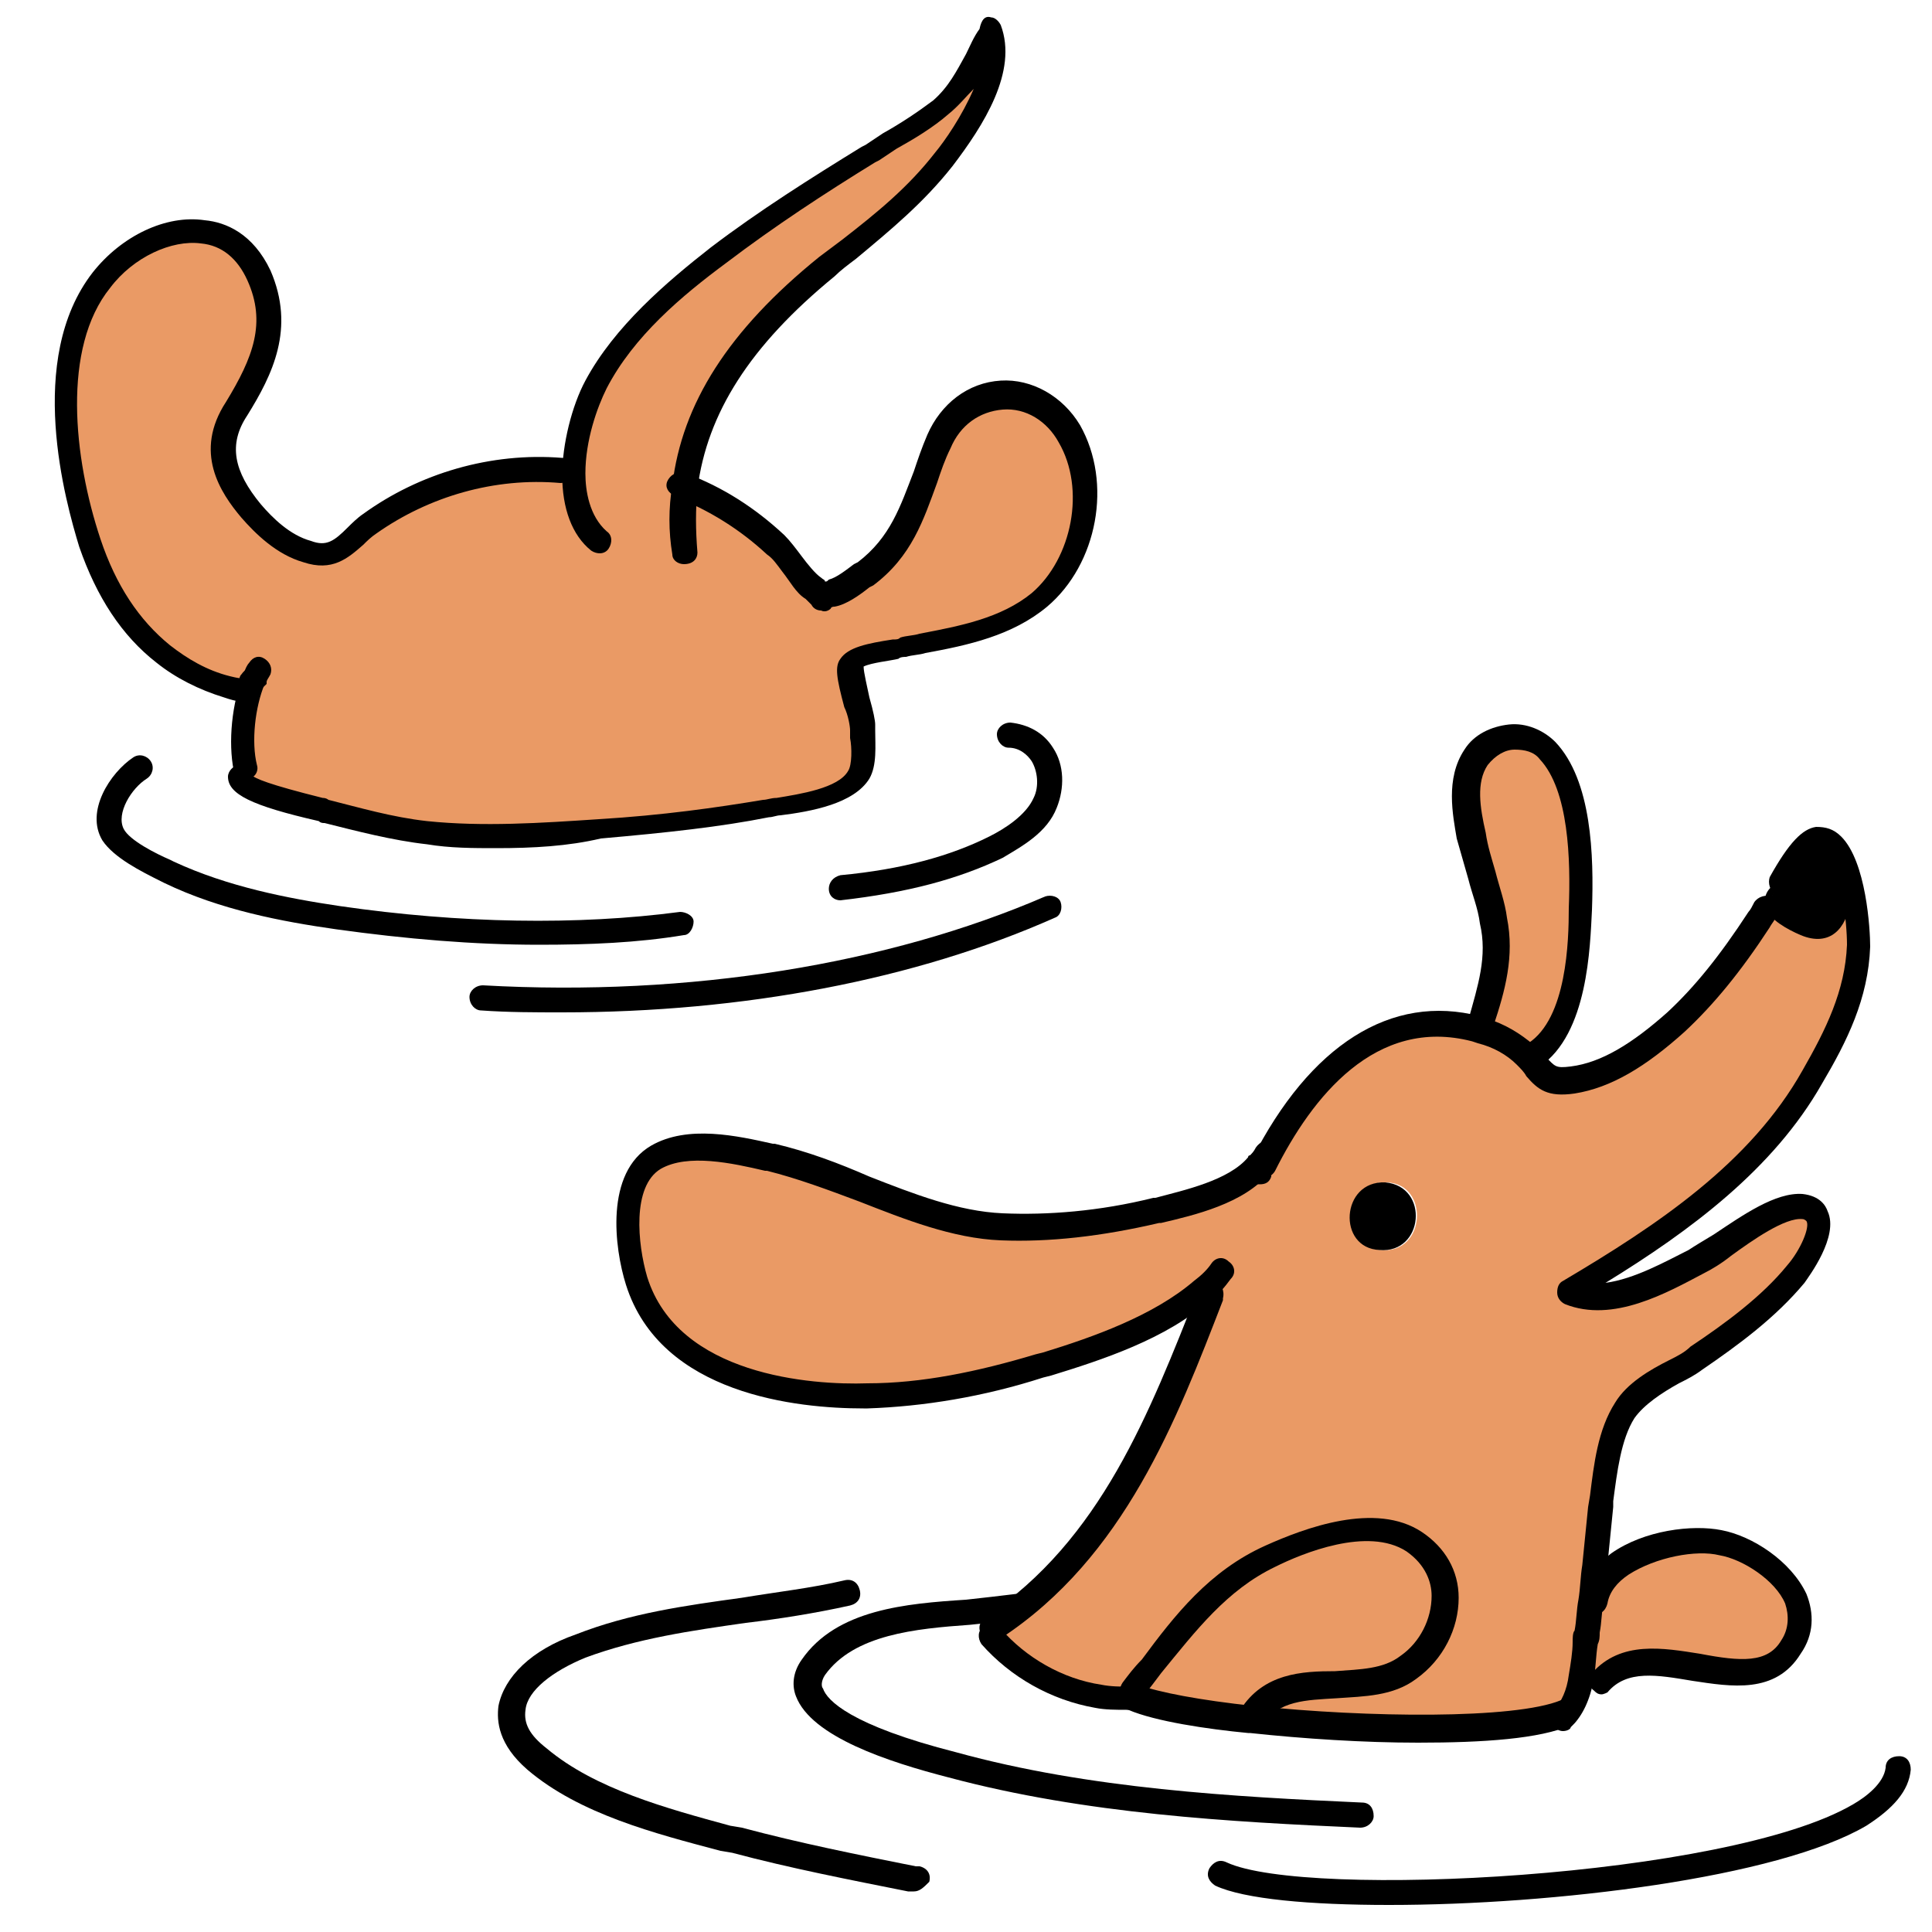 <?xml version="1.0" encoding="utf-8"?>
<!-- Generator: Adobe Illustrator 21.1.0, SVG Export Plug-In . SVG Version: 6.00 Build 0)  -->
<svg version="1.1" id="Layer_1" xmlns="http://www.w3.org/2000/svg" xmlns:xlink="http://www.w3.org/1999/xlink" x="0px" y="0px"
	 viewBox="0 0 100 100" style="enable-background:new 0 0 100 100;" xml:space="preserve">
<style type="text/css">
	.st0{fill:#EA9A65;}
</style>
<g>
	<path class="st0" d="M62.5,66.8c-2.2,2-5.8,3.1-8.4,3.9c-2.9,0.9-5.8,1.5-8.9,1.6c-4.5,0.1-10.5-1-12.1-6c-0.6-1.8-1-5.2,1-6.4
		c1.7-1,4.2-0.4,6,0c4,0.9,7.9,3.4,12,3.6c2.7,0.2,5.4-0.2,8-0.8c1.6-0.4,4.2-0.9,5.4-2.4c0,0,0,0,0,0c2.1-4.2,5.7-8.4,11-7.1
		c0.1,0,0.2,0.1,0.3,0.1c0.8,0.3,1.6,0.7,2.2,1.2c1,0.9,1,1.5,2.5,1.3c2.1-0.3,3.8-1.6,5.3-3c1.7-1.6,3-3.4,4.3-5.3
		c0.1-0.1,0.2-0.4,0.3-0.6c0.2,0.6,1.1,1.1,1.8,1.4c3.1,1.3,3.3-4.2,1.2-4.7c-1.3-0.3-1.2,0.7-1.7,1.4c-0.1,0.2-0.3,0.3-0.5,0.4
		c0.6-1.1,1.3-2.2,1.9-2.2c1.8-0.2,2.1,4.3,2.1,5.5c-0.1,2.5-1.1,4.6-2.4,6.8c-2.8,4.9-7.9,8.3-12.7,11.1c2.2,0.8,4.8-0.6,6.7-1.6
		c1.3-0.7,3.9-3,5.5-2.8c1.8,0.2,0.4,2.6-0.3,3.5c-1.4,1.7-3.3,3.1-5.2,4.4c-1.2,0.8-2.9,1.5-3.7,2.7c-0.9,1.4-1,3.5-1.3,5.2
		c-0.2,1.6-0.3,3.2-0.5,4.9c-0.1,0.5-0.1,1.1-0.2,1.6c-0.1,0.7-0.1,1.5-0.3,2.4c-0.2,0.8-0.4,1.6-0.9,2.1l-0.1-0.1
		c-2.5,1-10.3,0.9-16.2,0.3v0l0-0.3c1.8-2.8,5.6-0.9,8.1-2.6c2.2-1.5,2.8-4.9,0.3-6.5c-2.1-1.3-5.4-0.2-7.5,0.7
		c-3.2,1.5-5,4.3-7.1,7l-1.8,0.3c-2.1-0.4-4.1-1.5-5.5-3.1l0.1-0.4c6.2-4.1,8.8-11,11.2-17.3L62.5,66.8z M71.5,64.7
		c2.3,0.2,2.5-3.4,0.3-3.5C69.4,61.1,69.2,64.6,71.5,64.7z"/>
</g>
<g>
	<path d="M94.4,43.7c2.1,0.5,1.9,6-1.2,4.7c-0.7-0.3-1.6-0.8-1.8-1.4c0.2-0.4,0.5-1,0.8-1.6c0.2-0.1,0.4-0.2,0.5-0.4
		C93.2,44.4,93.1,43.4,94.4,43.7z"/>
</g>
<g>
	<path class="st0" d="M89.1,79.7c2.3,0.5,5.3,2.9,3.7,5.4c-2.1,3.3-7.4-1.1-9.9,1.8l-1-0.2c0.2-0.8,0.2-1.7,0.3-2.4
		c0.1-0.5,0.1-1.1,0.2-1.6h0.2C82.9,80.3,87.1,79.3,89.1,79.7z"/>
</g>
<g>
	<path d="M91.8,45.8c0.2-0.2,0.3-0.2,0.4-0.3c-0.3,0.6-0.6,1.1-0.8,1.6C91.3,46.6,91.3,46.2,91.8,45.8z"/>
</g>
<g>
	<path class="st0" d="M80.3,38.9c1.8,1.9,1.8,5.8,1.7,8.2c-0.1,2.3-0.3,6.1-2.4,7.5l-0.6,0c-0.6-0.6-1.4-1-2.2-1.2l0-0.1
		c0.5-1.9,1.1-3.7,0.8-5.7c-0.3-1.5-0.8-2.9-1.1-4.4c-0.3-1.3-0.5-2.9,0.3-4C77.5,38,79.3,37.8,80.3,38.9z"/>
</g>
<g>
	<path class="st0" d="M73.2,79.7c2.5,1.6,1.9,5-0.3,6.5c-2.5,1.7-6.3-0.2-8.1,2.6l0,0.3c-2.7-0.3-5-0.7-6.2-1.2l-0.2,0
		c-0.5,0-1.1,0-1.6-0.1l1.8-0.3c2.1-2.6,3.9-5.5,7.1-7C67.7,79.5,71.1,78.3,73.2,79.7z"/>
</g>
<g>
	<path d="M71.7,61.2c2.3,0.2,2,3.7-0.3,3.5C69.2,64.6,69.4,61.1,71.7,61.2z"/>
</g>
<g>
	<path class="st0" d="M35.4,25.2c1.8,0.7,3.5,1.8,5,3.1c0.7,0.6,1.3,1.7,2,2.3c0.8,0.6,0.1,0.4,0.9,0.2c0.6-0.1,1.3-0.7,1.7-1
		c2.4-1.8,2.7-4.2,3.8-6.8c1.3-3,5.1-3.2,6.7-0.4c1.5,2.7,0.8,6.6-1.5,8.6c-2,1.6-4.6,1.9-7.1,2.4c-0.5,0.1-2.4,0.3-2.7,0.8
		c-0.2,0.3,0.6,2.7,0.6,3.4c0,0.7,0.2,1.8-0.2,2.5c-0.8,1.3-3.5,1.5-4.8,1.8c-2.8,0.6-5.7,0.9-8.6,1.1c-3,0.2-6,0.4-9,0.1
		c-1.8-0.2-3.5-0.6-5.2-1.1c-0.5-0.1-4.5-1-4.5-1.7l0.1-0.5c-0.3-1.4-0.1-3.3,0.5-4.6c0.1-0.2,0.2-0.3,0.3-0.6
		c-0.1,0.2-0.2,0.4-0.3,0.6c-0.3,0.6-0.5,0.7-1.4,0.4c-1.2-0.4-2.3-1-3.3-1.7c-1.8-1.5-3-3.5-3.8-5.7c-1.3-4-2.2-10,0.6-13.5
		c2.1-2.6,6.4-3.9,8.1-0.2c1.1,2.5,0.2,4.7-1.1,6.9c-1.2,1.9-0.7,3.6,0.8,5.3c0.8,0.9,1.8,1.7,2.9,2.1c1.6,0.5,2.1-0.5,3.3-1.4
		c2.9-2.1,6.4-3,9.9-2.8h0.6c0-1.7,0.5-3.5,1.2-4.6c1.5-2.7,3.9-4.8,6.3-6.7c2.5-1.9,5.2-3.6,7.9-5.3c1.2-0.7,2.5-1.4,3.6-2.3
		c1.4-1.1,1.6-2.5,2.5-4c0.8,2.3-1.1,5-2.4,6.7c-1.7,2.3-3.9,3.8-6,5.6C39,16.9,36,20.6,35.4,25.2z"/>
</g>
<g>
	<path d="M12.5,36.3c-0.3,0-0.6-0.1-0.9-0.2c-1.3-0.4-2.5-1-3.5-1.8c-1.8-1.4-3.1-3.4-4-6C3.4,26,1.3,18.6,4.8,14.1
		c1.5-1.9,3.8-3,5.8-2.7c1.1,0.1,2.5,0.7,3.4,2.6c1.3,3,0.1,5.4-1.2,7.5c-1,1.5-0.7,2.9,0.7,4.6c0.6,0.7,1.5,1.6,2.6,1.9
		c0.8,0.3,1.2,0,1.9-0.7c0.2-0.2,0.5-0.5,0.8-0.7c2.9-2.1,6.6-3.2,10.3-2.9c0.3,0,0.6,0.3,0.6,0.7c0,0.3-0.3,0.6-0.7,0.6
		c-3.4-0.3-6.8,0.7-9.5,2.6c-0.3,0.2-0.5,0.4-0.7,0.6c-0.8,0.7-1.6,1.4-3.1,0.9c-1.4-0.4-2.5-1.5-3.2-2.3c-1.1-1.3-2.5-3.4-0.8-6
		c1.4-2.3,2.1-4.1,1.1-6.3c-0.5-1.1-1.3-1.8-2.4-1.9c-1.5-0.2-3.5,0.7-4.7,2.3c-2.5,3.1-1.9,8.8-0.5,13c0.8,2.4,2,4.2,3.6,5.5
		c0.9,0.7,1.9,1.3,3.1,1.6c0.4,0.1,0.5,0.1,0.5,0.1c0,0,0-0.1,0.1-0.2c0.2-0.3,0.5-0.4,0.8-0.3c0.3,0.2,0.4,0.5,0.3,0.8
		C13.4,36.1,13,36.3,12.5,36.3z"/>
</g>
<g>
	<path d="M13.1,35.8c-0.1,0-0.2,0-0.2-0.1c-0.3-0.1-0.5-0.5-0.3-0.8c0.1-0.3,0.2-0.5,0.3-0.6c0.2-0.3,0.5-0.4,0.8-0.2
		c0.3,0.2,0.4,0.5,0.3,0.8c-0.1,0.2-0.2,0.3-0.2,0.4l0,0.1C13.6,35.6,13.4,35.8,13.1,35.8z"/>
</g>
<g>
	<path d="M12.7,40.4c-0.3,0-0.5-0.2-0.6-0.5c-0.3-1.5-0.1-3.5,0.5-5c0.1-0.3,0.5-0.5,0.8-0.3c0.3,0.1,0.5,0.5,0.3,0.8
		c-0.5,1.2-0.7,3-0.4,4.2c0.1,0.3-0.1,0.7-0.5,0.7C12.8,40.4,12.7,40.4,12.7,40.4z"/>
</g>
<g>
	<path d="M35.4,29.2c-0.3,0-0.6-0.2-0.6-0.5c-0.2-1.2-0.2-2.4,0-3.6c0.5-4.2,2.9-8,7.6-11.8c0.4-0.3,0.8-0.6,1.2-0.9
		c1.8-1.4,3.4-2.7,4.8-4.5c0.5-0.6,1.4-1.9,2-3.3C50,5,49.6,5.5,49.1,5.9c-0.8,0.7-1.8,1.3-2.7,1.8c-0.3,0.2-0.6,0.4-0.9,0.6
		l-0.2,0.1c-2.6,1.6-5.2,3.3-7.7,5.2c-2.3,1.7-4.8,3.8-6.2,6.5c-0.5,1-1.1,2.7-1.1,4.4c0,0.9,0.2,2.2,1.1,3c0.3,0.2,0.3,0.6,0.1,0.9
		c-0.2,0.3-0.6,0.3-0.9,0.1c-1-0.8-1.5-2.2-1.5-3.9c0-1.6,0.5-3.6,1.2-4.9c1.5-2.8,4.2-5.1,6.5-6.9c2.5-1.9,5.2-3.6,7.8-5.2l0.2-0.1
		c0.3-0.2,0.6-0.4,0.9-0.6c0.9-0.5,1.8-1.1,2.6-1.7c0.8-0.7,1.2-1.5,1.7-2.4c0.2-0.4,0.4-0.9,0.7-1.3C50.8,1,51,0.8,51.3,0.9
		c0.2,0,0.4,0.2,0.5,0.4c0.9,2.4-0.9,5.2-2.5,7.3c-1.5,1.9-3.2,3.3-5,4.8c-0.4,0.3-0.8,0.6-1.1,0.9c-4.4,3.6-6.6,7.1-7.1,11
		c-0.1,1.1-0.1,2.1,0,3.3C36.1,28.9,35.9,29.2,35.4,29.2C35.5,29.2,35.5,29.2,35.4,29.2z"/>
</g>
<g>
	<path d="M25.7,43.9c-1.2,0-2.4,0-3.6-0.2c-1.8-0.2-3.7-0.7-5.3-1.1c-0.1,0-0.2,0-0.3-0.1c-3.5-0.8-4.7-1.4-4.7-2.3
		c0-0.3,0.3-0.6,0.6-0.6c0.3,0,0.5,0.2,0.6,0.5c0.2,0.2,0.9,0.5,3.7,1.2c0.2,0,0.3,0.1,0.3,0.1c1.6,0.4,3.3,0.9,5.1,1.1
		c2.9,0.3,5.9,0.1,8.9-0.1c3.3-0.2,6.1-0.6,8.5-1c0.2,0,0.4-0.1,0.7-0.1c1.2-0.2,3.2-0.5,3.7-1.4c0.2-0.3,0.2-1.2,0.1-1.7
		c0-0.1,0-0.3,0-0.4c0-0.2-0.1-0.8-0.3-1.2c-0.4-1.5-0.5-2.1-0.2-2.5c0.4-0.6,1.4-0.8,2.7-1c0.2,0,0.3,0,0.4-0.1
		c0.3-0.1,0.7-0.1,1-0.2c2.1-0.4,4.2-0.8,5.8-2.1c2.1-1.8,2.8-5.4,1.4-7.8c-0.6-1.1-1.7-1.8-2.9-1.7c-1.2,0.1-2.2,0.8-2.7,2
		c-0.3,0.6-0.5,1.2-0.7,1.8c-0.7,1.9-1.3,3.8-3.3,5.3l-0.2,0.1c-0.5,0.4-1.2,0.9-1.8,1c-0.2,0-0.2,0.1-0.2,0.1
		c-0.1,0.1-0.3,0.2-0.5,0.1c-0.2,0-0.4-0.1-0.5-0.3c0,0-0.1-0.1-0.3-0.3c-0.5-0.3-0.8-0.9-1.2-1.4c-0.3-0.4-0.5-0.7-0.8-0.9
		c-1.4-1.3-3-2.3-4.8-3c0,0-0.1,0-0.1-0.1c-0.3-0.2-0.4-0.5-0.2-0.8c0.2-0.3,0.5-0.4,0.8-0.3c0,0,0,0,0.1,0c1.9,0.7,3.6,1.8,5.1,3.2
		c0.3,0.3,0.6,0.7,0.9,1.1c0.3,0.4,0.7,0.9,1,1.1c0.1,0.1,0.2,0.1,0.2,0.2c0.1,0,0.1,0,0.2-0.1c0.4-0.1,0.9-0.5,1.3-0.8l0.2-0.1
		c1.7-1.3,2.2-2.9,2.9-4.7c0.2-0.6,0.4-1.2,0.7-1.9c0.7-1.6,2.1-2.7,3.8-2.8c1.6-0.1,3.2,0.8,4.1,2.3c1.7,3,0.9,7.2-1.7,9.4
		c-1.8,1.5-4.1,2-6.3,2.4c-0.3,0.1-0.7,0.1-1,0.2c-0.1,0-0.3,0-0.4,0.1c-0.4,0.1-1.4,0.2-1.8,0.4c0,0.3,0.2,1.1,0.3,1.6
		c0.2,0.7,0.3,1.2,0.3,1.4c0,0.1,0,0.2,0,0.3c0,0.8,0.1,1.8-0.3,2.5c-0.8,1.3-3,1.7-4.6,1.9c-0.2,0-0.4,0.1-0.6,0.1
		c-2.5,0.5-5.3,0.8-8.7,1.1C29.4,43.8,27.6,43.9,25.7,43.9z"/>
</g>
<g>
	<path d="M27.9,48.9c-3.4,0-6.9-0.3-10.5-0.8c-2.8-0.4-6-1-8.9-2.4l-0.2-0.1c-1-0.5-2.4-1.2-3-2.1c-0.9-1.5,0.4-3.5,1.6-4.3
		c0.3-0.2,0.7-0.1,0.9,0.2c0.2,0.3,0.1,0.7-0.2,0.9c-0.8,0.5-1.6,1.8-1.2,2.6c0.3,0.6,1.7,1.3,2.4,1.6L9,44.6
		c2.8,1.3,5.9,1.9,8.6,2.3c6.2,0.9,12.3,1,17.6,0.3c0.3,0,0.7,0.2,0.7,0.5c0,0.3-0.2,0.7-0.5,0.7C33,48.8,30.5,48.9,27.9,48.9z"/>
</g>
<g>
	<path d="M43.5,46.6c-0.3,0-0.6-0.2-0.6-0.6c0-0.3,0.2-0.6,0.6-0.7c3.2-0.3,5.7-1,7.7-2c0.8-0.4,1.9-1.1,2.3-2
		c0.3-0.6,0.2-1.4-0.1-1.9c-0.2-0.3-0.6-0.7-1.2-0.7c-0.3,0-0.6-0.3-0.6-0.7c0-0.3,0.3-0.6,0.7-0.6c0.9,0.1,1.7,0.5,2.2,1.3
		c0.6,0.9,0.6,2.1,0.2,3.1c-0.5,1.3-1.8,2-2.8,2.6C49.6,45.5,47,46.2,43.5,46.6C43.6,46.6,43.5,46.6,43.5,46.6z"/>
</g>
<g>
	<path d="M29.1,52.4c-1.4,0-2.8,0-4.2-0.1c-0.3,0-0.6-0.3-0.6-0.7c0-0.3,0.3-0.6,0.7-0.6c10.7,0.6,21-1.1,29.1-4.6
		c0.3-0.1,0.7,0,0.8,0.3c0.1,0.3,0,0.7-0.3,0.8C47.4,50.7,38.5,52.4,29.1,52.4z"/>
</g>
<g>
	<path d="M51.4,84.9c-0.2,0-0.4-0.1-0.6-0.3c-0.2-0.3-0.1-0.7,0.2-0.9c6-4,8.5-10.6,11-16.9l0-0.1c0.1-0.3,0.5-0.5,0.9-0.4
		c0.3,0.1,0.5,0.5,0.4,0.9l0,0.1c-2.4,6.2-5.1,13.3-11.5,17.5C51.6,84.9,51.5,84.9,51.4,84.9z"/>
</g>
<g>
	<path d="M80.9,89.6c-0.2,0-0.3-0.1-0.5-0.2c-0.3-0.3-0.3-0.7,0-0.9c0,0,0,0,0.1-0.1c0.3-0.3,0.6-0.9,0.7-1.7
		c0.1-0.6,0.2-1.2,0.2-1.7c0-0.2,0-0.5,0.1-0.6c0.1-0.5,0.1-1.1,0.2-1.6c0.1-0.6,0.1-1.2,0.2-1.8c0.1-1,0.2-2,0.3-3l0.1-0.6
		c0.2-1.6,0.4-3.4,1.3-4.8c0.6-1,1.8-1.7,2.8-2.2c0.4-0.2,0.8-0.4,1.1-0.7c1.8-1.2,3.7-2.6,5-4.2c0.7-0.8,1.2-2,1-2.3
		c0,0-0.1-0.1-0.2-0.1c-0.9-0.1-2.6,1.1-3.7,1.9c-0.5,0.4-1,0.7-1.4,0.9c-1.9,1-4.7,2.6-7.2,1.6c-0.2-0.1-0.4-0.3-0.4-0.6
		c0-0.3,0.1-0.5,0.3-0.6c4.9-2.9,9.7-6.1,12.4-10.9c1.2-2.1,2.2-4.1,2.3-6.5c0-1.2-0.3-3.9-1.1-4.7c-0.1-0.1-0.2-0.1-0.3-0.1
		c-0.1,0-0.5,0.2-1.4,1.9c-0.2,0.3-0.6,0.4-0.9,0.3c-0.3-0.2-0.4-0.6-0.3-0.9c1-1.8,1.7-2.5,2.4-2.6c0.5,0,0.9,0.1,1.3,0.5
		c1.3,1.3,1.5,4.8,1.5,5.7c-0.1,2.7-1.2,4.9-2.5,7.1c-2.5,4.4-6.8,7.6-11.2,10.3c1.5-0.2,3.1-1.1,4.3-1.7c0.3-0.2,0.8-0.5,1.3-0.8
		c1.5-1,3.2-2.2,4.6-2.1c0.9,0.1,1.2,0.6,1.3,0.9c0.6,1.3-1,3.4-1.2,3.7c-1.5,1.8-3.4,3.2-5.3,4.5c-0.4,0.3-0.8,0.5-1.2,0.7
		c-0.9,0.5-1.8,1.1-2.3,1.8c-0.7,1.1-0.9,2.8-1.1,4.3L83.5,78c-0.1,1-0.2,2-0.3,3c-0.1,0.6-0.1,1.2-0.2,1.9
		c-0.1,0.5-0.1,1.1-0.2,1.6c0,0.2,0,0.4-0.1,0.6c-0.1,0.6-0.1,1.2-0.2,1.8c-0.2,1.1-0.6,1.9-1.1,2.4c0,0-0.1,0.1-0.1,0.1
		C81.3,89.5,81.1,89.6,80.9,89.6z"/>
</g>
<g>
	<path d="M65.4,61c-0.1,0-0.2,0-0.3-0.1c-0.3-0.2-0.5-0.6-0.3-0.9c3-5.9,7.2-8.6,11.8-7.4l0.3,0.1c1,0.3,1.8,0.8,2.5,1.4
		c0.3,0.2,0.5,0.5,0.6,0.6c0.5,0.5,0.5,0.6,1.3,0.5c1.6-0.2,3.2-1.2,5-2.8c1.4-1.3,2.7-2.9,4.2-5.2c0.1-0.1,0.2-0.3,0.3-0.5
		c0.2-0.3,0.6-0.4,0.9-0.3c0.3,0.2,0.4,0.6,0.3,0.9c-0.1,0.3-0.3,0.5-0.4,0.7c-1.5,2.3-2.9,4-4.4,5.4c-2,1.8-3.8,2.9-5.7,3.2
		c-1.4,0.2-1.9-0.2-2.5-0.9c-0.1-0.2-0.3-0.4-0.5-0.6c-0.5-0.5-1.2-0.9-2-1.1l-0.3-0.1c-5-1.3-8.3,2.9-10.2,6.7
		C65.9,60.8,65.6,61,65.4,61z"/>
</g>
<g>
	<path d="M65.2,61.3c-0.1,0-0.2,0-0.3-0.1c-0.3-0.2-0.5-0.6-0.3-0.9l0-0.1c0-0.1,0.1-0.2,0.2-0.3c0.2-0.3,0.6-0.4,0.9-0.2
		c0.3,0.2,0.4,0.6,0.2,0.9c0,0.1-0.1,0.1-0.1,0.2l0,0.1C65.7,61.2,65.5,61.3,65.2,61.3z"/>
</g>
<g>
	<path d="M79.5,55.2c-0.2,0-0.4-0.1-0.6-0.3c-0.2-0.3-0.1-0.7,0.2-0.9c2-1.3,2.1-5.3,2.1-7c0.1-2.5,0-6.1-1.5-7.7
		c-0.3-0.4-0.8-0.5-1.3-0.5c-0.5,0-1,0.3-1.4,0.8c-0.6,0.9-0.4,2.2-0.1,3.5c0.1,0.7,0.3,1.3,0.5,2c0.2,0.8,0.5,1.6,0.6,2.4
		c0.4,2-0.1,3.8-0.7,5.6l-0.1,0.3c-0.1,0.4-0.5,0.6-0.8,0.5c-0.4-0.1-0.6-0.5-0.5-0.8l0.1-0.3c0.5-1.8,1-3.3,0.6-5
		c-0.1-0.8-0.4-1.5-0.6-2.3c-0.2-0.7-0.4-1.4-0.6-2.1c-0.2-1.2-0.6-3.1,0.4-4.6c0.5-0.8,1.4-1.2,2.3-1.3c0.9-0.1,1.8,0.3,2.4,0.9
		c1.9,2,2,5.9,1.9,8.7c-0.1,1.9-0.2,6.4-2.7,8.1C79.8,55.2,79.7,55.2,79.5,55.2z"/>
</g>
<g>
	<path d="M44.7,72.9c-3.4,0-10.5-0.7-12.3-6.4c-0.6-1.9-1.1-5.8,1.3-7.2c1.9-1.1,4.5-0.5,6.3-0.1l0.1,0c1.7,0.4,3.3,1,4.9,1.7
		c2.3,0.9,4.6,1.8,6.9,1.9c2.3,0.1,5-0.1,7.8-0.8l0.1,0c1.5-0.4,3.8-0.9,4.8-2.1c0,0,0-0.1,0.1-0.1c0.1-0.1,0.2-0.2,0.3-0.4
		c0.2-0.3,0.6-0.5,0.9-0.3c0.3,0.2,0.5,0.6,0.3,0.9c-0.1,0.3-0.3,0.5-0.4,0.6c0,0,0,0.1-0.1,0.1c-1.3,1.6-3.9,2.2-5.6,2.6l-0.1,0
		c-3,0.7-5.7,1-8.2,0.9c-2.5-0.1-5-1.1-7.3-2c-1.6-0.6-3.2-1.2-4.8-1.6l-0.1,0c-1.7-0.4-4-0.9-5.4-0.1c-1.5,0.9-1.2,3.9-0.7,5.6
		c1.6,5.1,8.5,5.6,11.4,5.5c2.8,0,5.7-0.6,8.7-1.5l0.4-0.1c2.6-0.8,5.7-1.9,7.8-3.7c0.4-0.3,0.7-0.6,0.9-0.9
		c0.2-0.3,0.6-0.4,0.9-0.1c0.3,0.2,0.4,0.6,0.1,0.9c-0.3,0.4-0.6,0.8-1.1,1.1c-2.2,2-5.6,3.1-8.2,3.9l-0.4,0.1
		c-3.1,1-6.2,1.5-9.1,1.6C45,72.9,44.9,72.9,44.7,72.9z"/>
</g>
<g>
	<path d="M64.8,89.5c-0.1,0-0.2,0-0.4-0.1c-0.3-0.2-0.4-0.6-0.2-0.9c1.2-1.9,3.2-2,4.9-2c1.3-0.1,2.5-0.1,3.4-0.8
		c1-0.7,1.6-1.9,1.6-3.1c0-0.7-0.3-1.6-1.3-2.3c-2-1.3-5.4,0.1-6.8,0.8c-2.5,1.2-4.1,3.3-5.9,5.5c-0.3,0.4-0.6,0.8-1,1.3
		c-0.2,0.3-0.6,0.3-0.9,0.1c-0.3-0.2-0.3-0.6-0.1-0.9c0.3-0.4,0.6-0.8,1-1.2c1.7-2.3,3.5-4.6,6.4-5.9c2-0.9,5.7-2.3,8.1-0.7
		c1.2,0.8,1.9,2,1.9,3.4c0,1.6-0.8,3.2-2.2,4.2c-1.2,0.9-2.7,0.9-4.1,1c-1.6,0.1-3,0.1-3.9,1.4C65.2,89.4,65,89.5,64.8,89.5z"/>
</g>
<g>
	<path d="M82.9,87.7c-0.2,0-0.3-0.1-0.4-0.2c-0.3-0.2-0.3-0.7-0.1-0.9c1.5-1.7,3.7-1.3,5.6-1c2.1,0.4,3.5,0.5,4.2-0.7
		c0.4-0.6,0.4-1.3,0.2-1.9c-0.5-1.2-2.2-2.3-3.4-2.5c-1.2-0.3-3.3,0.1-4.7,1c-0.6,0.4-1,0.9-1.1,1.5c-0.1,0.4-0.4,0.6-0.8,0.6
		c-0.4-0.1-0.6-0.4-0.6-0.8c0.1-0.9,0.7-1.7,1.6-2.4c1.7-1.2,4.2-1.5,5.7-1.2c1.6,0.3,3.6,1.6,4.4,3.3c0.4,1,0.4,2.1-0.3,3.1
		c-1.3,2.1-3.6,1.7-5.6,1.4c-1.8-0.3-3.4-0.6-4.4,0.6C83.2,87.6,83,87.7,82.9,87.7z"/>
</g>
<g>
	<path d="M73.4,90.2c-2.8,0-5.9-0.2-8.7-0.5c0,0-0.1,0-0.1,0c-2.1-0.2-4.8-0.6-6.2-1.2C58,88.4,57.8,88,58,87.6
		c0.1-0.3,0.5-0.5,0.9-0.4c1.1,0.4,3.2,0.8,6,1.1c0,0,0.1,0,0.1,0c5.7,0.6,13.4,0.7,15.8-0.3c0.3-0.1,0.7,0,0.9,0.4
		c0.1,0.3,0,0.7-0.4,0.9C79.7,90,76.8,90.2,73.4,90.2z"/>
</g>
<g>
	<path d="M70.4,94.6C70.4,94.6,70.4,94.6,70.4,94.6c-6.7-0.3-14.2-0.7-21.3-2.6c-3.1-0.8-7.1-2.1-7.9-4.2c-0.2-0.5-0.2-1.2,0.3-1.9
		c1.8-2.6,5.4-2.9,8.5-3.1c0.9-0.1,1.8-0.2,2.6-0.3c0.4-0.1,0.7,0.2,0.8,0.5c0.1,0.4-0.2,0.7-0.5,0.8c-0.8,0.1-1.7,0.2-2.7,0.3
		c-2.8,0.2-6,0.5-7.5,2.6c-0.2,0.3-0.2,0.6-0.1,0.7c0.2,0.6,1.4,1.9,6.9,3.3c6.9,1.9,14.4,2.3,21,2.6c0.4,0,0.6,0.3,0.6,0.7
		C71.1,94.3,70.8,94.6,70.4,94.6z"/>
</g>
<g>
	<path d="M71.9,98.6c-4.1,0-7.5-0.3-9-1c-0.3-0.2-0.5-0.5-0.3-0.9c0.2-0.3,0.5-0.5,0.9-0.3c4.1,1.9,25.9,0.8,32.4-3
		c0.7-0.4,1.6-1.1,1.7-1.9c0-0.4,0.3-0.6,0.7-0.6c0.4,0,0.6,0.3,0.6,0.7c-0.1,1.1-0.9,2-2.3,2.9C92,97.2,80.4,98.6,71.9,98.6z"/>
</g>
<g>
	<path d="M47.3,97.9c0,0-0.1,0-0.1,0l-0.2,0c-3-0.6-6.1-1.2-9.1-2l-0.6-0.1c-3.4-0.9-7.3-1.9-10-4.2c-1.5-1.3-1.6-2.5-1.5-3.3
		c0.3-1.5,1.7-2.9,4-3.7c2.8-1.1,5.7-1.5,8.6-1.9c1.8-0.3,3.6-0.5,5.3-0.9c0.4-0.1,0.7,0.1,0.8,0.5c0.1,0.4-0.1,0.7-0.5,0.8
		c-1.8,0.4-3.7,0.7-5.4,0.9c-2.8,0.4-5.6,0.8-8.3,1.8c-1.7,0.7-3,1.7-3.1,2.7c-0.1,0.7,0.2,1.3,1.1,2c2.5,2.1,6.2,3.1,9.5,4l0.6,0.1
		c3,0.8,6,1.4,9,2l0.2,0c0.4,0.1,0.6,0.4,0.5,0.8C47.8,97.7,47.6,97.9,47.3,97.9z"/>
</g>
<g>
	<path d="M58.3,88.5c-0.5,0-1.1,0-1.6-0.1c-2.3-0.4-4.4-1.6-5.9-3.3c-0.2-0.3-0.2-0.7,0.1-0.9c0.3-0.2,0.7-0.2,0.9,0.1
		c1.3,1.5,3.2,2.6,5.2,2.9c0.5,0.1,1,0.1,1.5,0.1c0,0,0,0,0,0c0.3,0,0.6,0.3,0.6,0.6c0,0.3-0.3,0.6-0.6,0.6
		C58.4,88.5,58.3,88.5,58.3,88.5z"/>
</g>
</svg>
